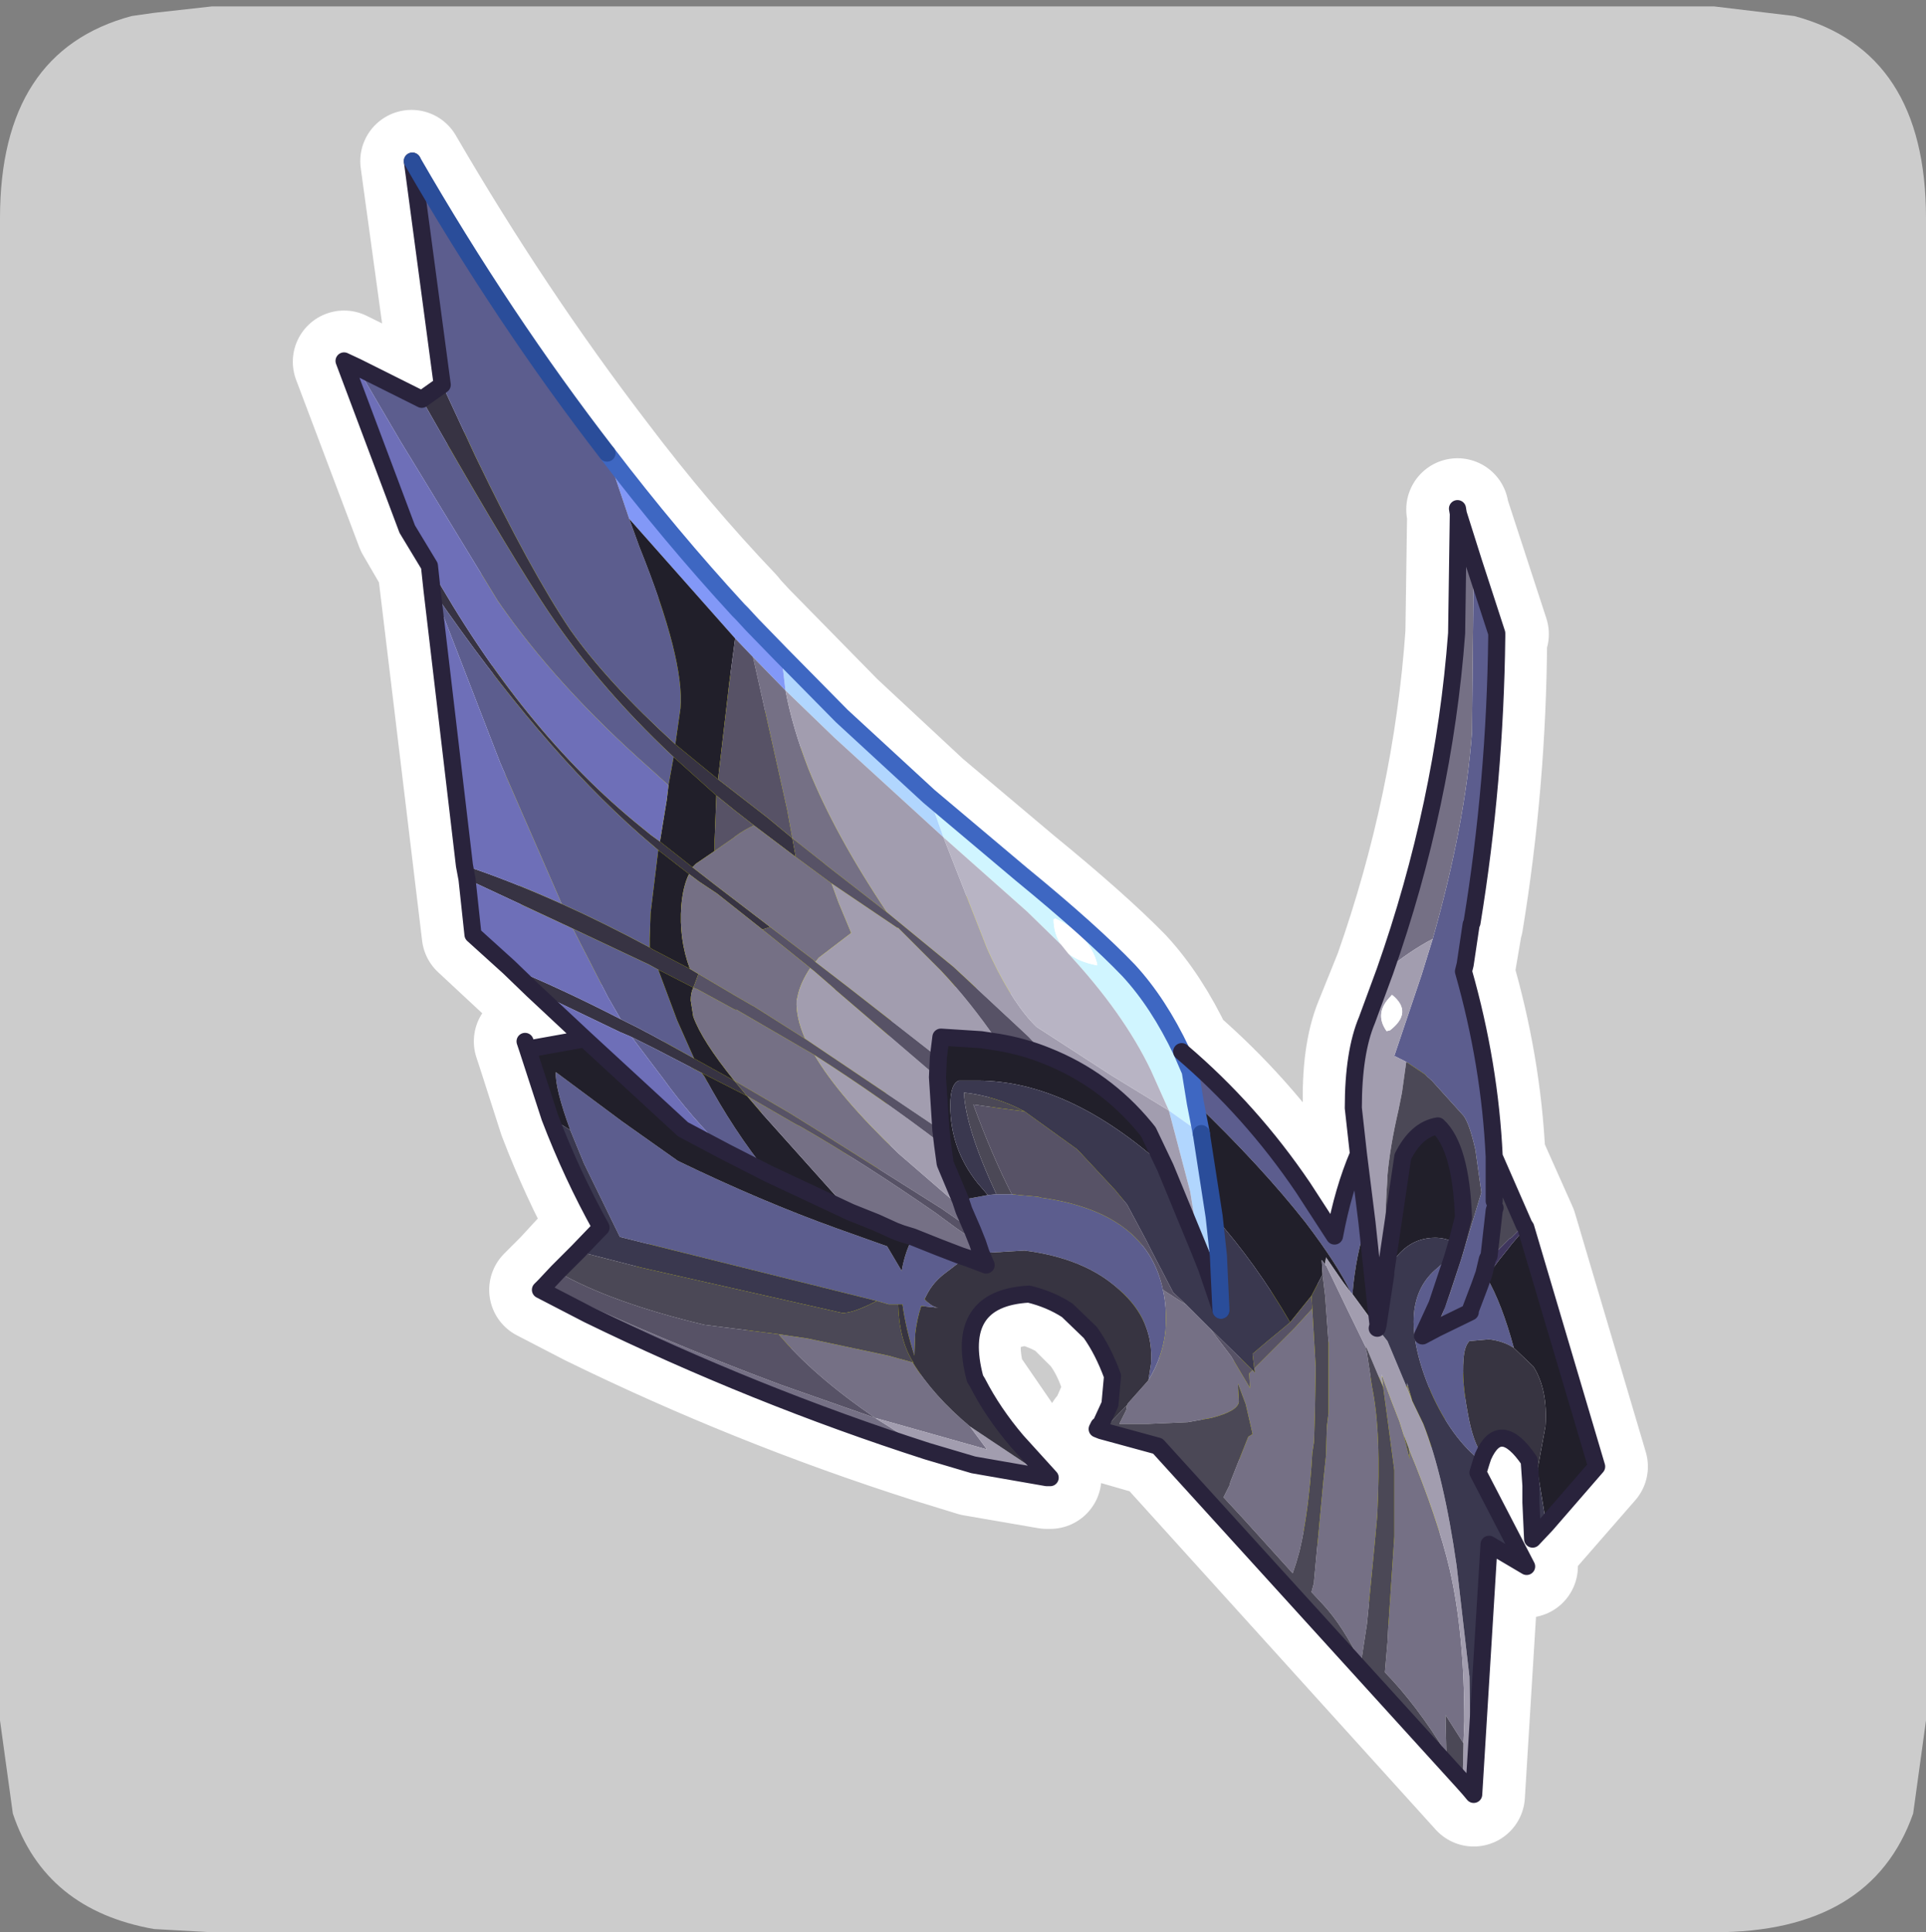 <?xml version="1.0" encoding="UTF-8" standalone="no"?>
<svg xmlns:ffdec="https://www.free-decompiler.com/flash" xmlns:xlink="http://www.w3.org/1999/xlink" ffdec:objectType="frame" height="30.1px" width="30.0px" xmlns="http://www.w3.org/2000/svg">
  <rect width="100%" height="100%" fill="#808080" stroke="none"/>
  <g transform="matrix(1.0, 0.0, 0.0, 1.0, 0.0, 0.0)">
    <use ffdec:characterId="1" height="30.0" transform="matrix(1.0, 0.0, 0.0, 1.0, 0.0, 0.0)" width="30.0" xlink:href="#shape0"/>
    <use ffdec:characterId="5" height="30.0" transform="matrix(1.0, 0.0, 0.0, 1.0, 0.0, 0.1)" width="30.0" xlink:href="#sprite0"/>
  </g>
  <defs>
    <g id="shape0" transform="matrix(1.0, 0.0, 0.0, 1.0, 0.0, 0.0)">
      <path d="M0.0 0.0 L30.0 0.0 30.0 30.0 0.0 30.0 0.0 0.0" fill="#33cc66" fill-opacity="0.0" fill-rule="evenodd" stroke="none"/>
    </g>
    <g id="sprite0" transform="matrix(1.0, 0.0, 0.0, 1.0, 0.0, 0.0)">
      <use ffdec:characterId="2" height="30.0" transform="matrix(1.0, 0.0, 0.0, 1.0, 0.0, 0.0)" width="30.0" xlink:href="#shape1"/>
      <use ffdec:characterId="4" height="101.7" transform="matrix(0.266, 0.0, 0.0, 0.266, 4.561, 1.612)" width="79.35" xlink:href="#sprite1"/>
    </g>
    <g id="shape1" transform="matrix(1.0, 0.0, 0.0, 1.0, 0.0, 0.0)">
      <path d="M27.95 0.15 Q30.0 0.7 30.0 3.3 L30.0 26.7 29.8 28.15 Q29.15 30.0 26.7 30.0 L3.3 30.0 2.4 29.95 Q0.7 29.65 0.2 28.15 L0.0 26.7 0.0 3.3 Q0.0 0.7 2.05 0.15 L2.4 0.1 3.3 0.0 26.7 0.0 27.95 0.15" fill="#cccccc" fill-rule="evenodd" stroke="none"/>
    </g>
    <g id="sprite1" transform="matrix(1.0, 0.0, 0.0, 1.0, 2.4, 10.1)">
      <use ffdec:characterId="3" height="101.7" transform="matrix(1.0, 0.0, 0.0, 1.0, -2.4, -10.1)" width="79.35" xlink:href="#shape2"/>
    </g>
    <g id="shape2" transform="matrix(1.0, 0.0, 0.0, 1.0, 2.4, 10.1)">
      <path d="M49.65 45.05 L50.15 46.2 50.45 48.1 50.75 49.85 51.5 54.7 51.75 57.0 51.85 58.1 51.95 60.25 51.05 57.7 50.7 56.75 50.7 56.7 48.7 51.85 47.7 49.75 47.45 49.55 Q45.15 46.7 41.75 45.3 L38.9 44.55 37.9 44.35 35.5 44.2 35.4 45.45 35.3 46.55 35.5 49.65 35.6 50.55 35.8 51.6 38.2 57.5 37.15 57.15 36.7 57.0 35.4 56.5 33.9 55.9 33.25 55.75 32.8 55.55 31.75 55.05 30.2 54.5 25.45 52.2 23.0 50.95 20.45 49.6 14.7 44.3 20.45 49.6 23.0 50.95 25.45 52.2 30.2 54.5 31.75 55.05 32.8 55.55 33.25 55.75 33.9 55.9 35.4 56.5 36.7 57.0 37.15 57.15 38.2 57.5 35.8 51.6 35.6 50.55 35.5 49.65 35.3 46.55 35.4 45.45 35.5 44.2 37.9 44.35 38.9 44.55 41.75 45.3 Q45.15 46.7 47.45 49.55 L47.7 49.75 48.7 51.85 50.7 56.7 50.7 56.75 51.05 57.7 51.95 60.25 51.85 58.1 51.75 57.0 51.5 54.7 50.75 49.85 50.45 48.1 50.15 46.2 49.65 45.05 Q53.65 48.5 56.75 53.0 L58.6 55.85 Q59.1 53.15 60.05 51.0 L59.75 48.4 Q59.65 45.15 60.45 43.2 L61.6 40.35 Q65.05 30.55 65.75 20.55 L65.85 13.55 68.15 20.6 68.05 20.8 Q68.0 29.3 66.65 37.5 L66.6 37.65 66.2 40.0 66.1 40.35 Q67.7 45.8 67.95 51.2 L69.8 55.35 73.95 69.35 70.2 73.65 69.95 69.0 Q68.3 66.5 67.3 68.75 L67.15 69.05 67.0 69.7 69.85 75.2 67.65 73.95 66.75 88.6 48.25 68.15 44.95 67.2 44.65 67.15 44.8 67.0 44.9 66.9 45.45 65.65 Q45.7 64.9 45.55 64.05 45.05 62.5 44.25 61.5 L42.95 60.2 Q41.95 59.55 40.7 59.25 36.25 59.55 37.5 64.25 L37.65 64.5 39.95 67.85 41.95 70.0 41.75 70.0 37.4 69.25 34.8 68.45 Q24.6 65.2 14.9 60.45 L12.1 59.0 12.35 58.75 13.1 58.0 14.25 56.75 15.55 55.5 15.6 55.35 Q13.95 52.35 12.65 48.95 L11.35 44.9 14.7 44.3 8.15 38.2 5.55 16.6 4.3 14.45 0.6 4.65 5.15 6.9 6.35 6.0 4.55 -7.1 Q9.9 2.1 15.95 10.0 19.65 14.9 23.7 19.15 L23.9 19.4 24.5 20.05 29.75 25.4 34.85 30.15 40.25 34.7 Q44.35 38.05 46.55 40.3 48.3 42.2 49.65 45.05 M67.95 53.8 L67.95 51.2 67.95 53.8 M67.95 54.35 L67.6 57.05 67.55 57.2 67.35 58.05 67.1 58.75 66.6 60.2 66.5 60.3 63.7 61.75 64.6 59.85 65.5 57.15 65.75 56.3 66.1 54.8 Q66.0 50.65 64.6 49.4 63.35 49.6 62.6 51.2 L61.6 58.0 61.6 58.1 61.1 61.1 60.05 51.0 61.1 61.1 61.6 58.1 61.6 58.0 62.6 51.2 Q63.35 49.6 64.6 49.4 66.0 50.65 66.1 54.8 L65.75 56.3 65.5 57.15 64.6 59.85 63.7 61.75 66.5 60.3 66.6 60.2 67.1 58.75 67.35 58.05 67.55 57.2 67.6 57.05 67.95 54.35" fill="#ffff00" fill-rule="evenodd" stroke="none"/>
      <path d="M65.85 13.55 L65.8 13.3 M14.7 44.3 L20.45 49.6 23.0 50.95 25.45 52.2 30.2 54.5 31.75 55.05 32.8 55.55 33.25 55.75 33.9 55.9 35.4 56.5 36.7 57.0 37.15 57.15 38.2 57.5 35.8 51.6 35.6 50.55 35.5 49.65 35.3 46.55 35.4 45.45 35.5 44.2 37.9 44.35 38.9 44.55 41.75 45.3 Q45.15 46.7 47.45 49.55 L47.7 49.75 48.7 51.85 50.7 56.7 50.7 56.75 51.05 57.7 51.95 60.25 51.85 58.1 51.75 57.0 51.5 54.7 50.75 49.85 50.45 48.1 50.15 46.2 49.65 45.05 Q48.3 42.2 46.55 40.3 44.35 38.05 40.25 34.7 L34.85 30.15 29.75 25.4 24.5 20.05 23.9 19.4 23.7 19.15 Q19.65 14.9 15.95 10.0 9.9 2.1 4.55 -7.1 L6.35 6.0 5.15 6.9 0.6 4.65 4.3 14.45 5.55 16.6 8.15 38.2 14.7 44.3 11.35 44.9 12.65 48.95 Q13.95 52.35 15.6 55.35 L15.55 55.5 14.25 56.75 13.1 58.0 12.35 58.75 12.1 59.0 14.9 60.45 Q24.6 65.2 34.8 68.45 L37.4 69.25 41.75 70.0 41.95 70.0 39.95 67.85 37.65 64.5 37.5 64.25 Q36.25 59.55 40.7 59.25 41.95 59.55 42.95 60.2 L44.25 61.5 Q45.05 62.5 45.55 64.05 45.7 64.9 45.45 65.65 L44.9 66.9 44.8 67.0 44.65 67.15 44.95 67.2 48.25 68.15 66.75 88.6 67.65 73.95 69.85 75.2 67.0 69.7 67.15 69.05 67.3 68.75 Q68.3 66.5 69.95 69.0 L70.2 73.65 73.95 69.35 69.8 55.35 67.95 51.2 67.95 53.8 M67.95 51.2 Q67.7 45.8 66.1 40.35 L66.2 40.0 66.6 37.65 M66.65 37.5 Q68.0 29.3 68.05 20.8 L68.15 20.6 65.85 13.55 65.75 20.55 Q65.05 30.55 61.6 40.35 L60.45 43.2 Q59.65 45.15 59.75 48.4 L60.05 51.0 61.1 61.1 61.6 58.1 61.6 58.0 62.6 51.2 Q63.35 49.6 64.6 49.4 66.0 50.65 66.1 54.8 L65.75 56.3 65.5 57.15 64.6 59.85 63.7 61.75 66.5 60.3 66.6 60.2 67.1 58.75 67.35 58.05 67.55 57.2 67.6 57.05 67.95 54.35 M11.2 44.45 L11.35 44.9 M60.05 51.0 Q59.1 53.15 58.6 55.85 L56.75 53.0 Q53.65 48.5 49.65 45.05" fill="none" stroke="#ffffff" stroke-linecap="round" stroke-linejoin="round" stroke-width="6.0"/>
      <path d="M34.85 30.1 L40.25 34.65 Q44.4 38.05 46.55 40.3 48.3 42.2 49.65 45.05 L50.15 46.2 50.45 48.05 50.8 49.85 48.9 48.5 47.85 46.15 Q46.25 42.8 43.0 39.3 43.65 39.8 44.7 40.0 L44.7 39.9 Q44.25 38.2 42.25 37.25 L42.15 37.3 Q42.15 38.15 42.6 38.8 L40.6 36.85 35.7 32.5 34.85 30.1" fill="#d0f5ff" fill-rule="evenodd" stroke="none"/>
      <path d="M34.85 30.1 L35.7 32.5 29.3 26.65 26.45 23.9 26.2 21.8 29.75 25.4 34.85 30.1 M48.9 48.5 L50.8 49.85 51.55 54.7 51.8 57.0 51.85 58.1 51.95 60.2 51.1 57.7 50.7 56.7 50.15 53.25 48.9 48.5" fill="#b1d6fe" fill-rule="evenodd" stroke="none"/>
      <path d="M16.0 10.0 Q19.7 14.85 23.7 19.2 L23.9 19.4 24.5 20.05 26.2 21.8 26.45 23.9 24.55 21.95 23.5 20.85 17.3 13.85 16.0 10.0" fill="#8298f7" fill-rule="evenodd" stroke="none"/>
      <path d="M6.35 6.0 L8.3 10.2 Q11.55 16.95 13.85 20.35 16.0 23.4 20.0 27.05 L20.85 27.75 22.5 29.1 25.4 31.35 26.85 32.55 27.05 33.65 24.6 31.8 23.45 30.9 22.4 30.05 19.9 27.8 Q15.25 23.45 12.15 18.65 9.6 14.7 5.15 6.85 L6.35 6.0 M13.35 36.4 Q15.8 37.5 18.5 38.95 L18.65 39.05 20.85 40.2 21.35 40.5 21.15 41.05 21.05 41.3 19.0 40.25 18.45 39.95 14.0 37.85 7.8 34.95 7.65 34.15 Q10.35 35.05 13.35 36.4 M19.0 33.25 L17.95 32.35 Q12.05 27.15 5.9 18.2 L5.75 18.0 5.6 16.6 Q11.0 26.25 18.0 31.9 L18.55 32.35 19.1 32.75 21.0 34.25 22.35 35.3 25.55 37.75 25.1 37.9 22.45 35.8 21.4 35.1 20.8 34.65 19.0 33.25 M17.45 44.2 L16.75 43.9 11.65 41.45 10.25 40.1 Q13.3 41.35 16.8 43.15 L17.8 43.65 18.75 44.15 21.1 45.45 23.45 46.75 24.2 47.65 21.55 46.3 18.85 44.9 17.45 44.2" fill="#373343" fill-rule="evenodd" stroke="none"/>
      <path d="M50.45 48.05 L50.15 46.2 49.65 45.05 Q53.7 48.5 56.75 53.0 L58.6 55.85 Q59.1 53.15 60.0 51.05 L60.5 55.05 Q59.85 56.85 59.65 59.25 L59.55 59.15 Q58.8 57.55 56.9 55.05 54.3 51.75 50.45 48.05 M20.0 27.05 Q16.0 23.4 13.85 20.35 11.55 16.95 8.3 10.2 L6.35 6.0 4.6 -7.1 Q9.9 2.1 16.0 10.0 L17.3 13.85 17.9 15.5 Q20.55 22.1 20.3 24.95 L20.0 27.05 M5.15 6.85 Q9.6 14.7 12.15 18.65 15.25 23.45 19.9 27.8 L19.6 29.45 18.55 28.5 Q13.0 23.6 9.6 18.65 L3.9 9.3 1.35 4.95 5.15 6.85 M13.35 36.4 L9.75 28.15 5.9 18.2 Q12.05 27.15 17.95 32.35 L19.0 33.25 18.55 36.95 18.5 38.45 18.5 38.95 Q15.8 37.5 13.35 36.4 M14.0 37.85 L18.45 39.95 19.0 40.25 20.1 43.2 21.1 45.45 18.75 44.15 17.8 43.65 16.8 43.15 16.05 41.85 14.0 37.85 M37.4 55.5 L36.9 54.35 36.7 53.75 38.3 53.45 38.8 53.4 39.7 53.4 40.15 53.45 41.25 53.55 41.4 53.6 Q47.6 54.45 48.55 59.0 48.8 60.05 48.7 61.4 48.55 62.9 47.7 64.3 L47.85 63.35 Q48.05 60.8 46.0 59.0 44.0 57.15 40.45 56.7 L37.9 56.85 37.7 56.25 37.4 55.5 M13.85 49.65 Q12.95 47.2 13.0 46.25 L16.9 49.15 20.15 51.45 Q25.0 53.8 29.45 55.4 L32.4 56.45 33.2 57.8 33.25 57.9 Q33.4 57.05 33.7 56.35 L33.9 55.9 35.4 56.5 36.7 57.0 37.15 57.15 36.55 57.45 35.7 58.1 Q34.95 58.7 34.6 59.55 35.0 60.0 35.4 60.05 L34.4 59.95 Q34.15 60.7 34.05 61.55 L34.0 62.85 Q33.5 61.3 33.3 59.85 L33.05 59.85 32.6 59.85 32.5 59.85 31.8 59.65 16.75 55.9 14.65 51.6 13.85 49.65 M25.45 52.2 L23.0 50.95 Q20.85 48.8 19.3 46.65 L17.45 44.2 18.85 44.9 21.55 46.3 21.7 46.5 Q23.45 49.75 25.45 52.2 M66.75 16.4 L68.1 20.55 68.1 20.75 Q68.0 29.25 66.65 37.5 L66.6 37.6 66.25 39.95 66.15 40.35 Q67.7 45.8 67.95 51.2 L67.95 53.8 68.0 54.2 67.95 54.35 67.65 57.0 67.55 57.2 67.35 58.05 67.1 58.75 66.55 60.2 66.55 60.3 64.6 61.25 66.55 60.3 66.55 60.2 67.1 58.75 67.5 58.25 Q68.4 59.8 69.1 62.4 68.5 62.0 67.65 61.9 L66.5 62.0 Q66.2 62.3 66.15 63.1 66.05 64.35 66.4 66.2 66.7 67.95 67.3 68.75 L67.2 69.05 Q65.45 67.7 64.25 65.0 63.1 62.3 63.25 60.4 63.4 58.7 64.65 57.7 65.0 57.35 65.5 57.15 L64.6 59.85 63.75 61.7 64.6 61.25 65.35 59.25 66.1 56.95 66.2 56.6 67.2 53.3 66.85 50.8 Q66.5 49.25 66.15 48.8 L64.3 46.75 63.85 46.35 62.8 45.65 62.1 45.3 63.7 40.55 64.35 38.45 Q66.25 31.75 66.65 26.35 L66.75 16.4 M70.5 69.45 L70.55 70.0 70.1 71.45 70.1 70.45 70.5 69.45" fill="#5c5d8e" fill-rule="evenodd" stroke="none"/>
      <path d="M50.8 49.85 L50.45 48.05 Q54.3 51.75 56.9 55.05 58.8 57.55 59.55 59.15 L59.1 58.55 58.1 57.1 58.05 57.5 57.85 57.25 57.9 58.1 57.25 59.35 56.0 60.9 Q54.0 57.45 51.55 54.7 L50.8 49.85 M19.9 27.8 L22.4 30.05 22.3 32.65 22.3 33.3 21.2 34.05 21.0 34.25 19.1 32.75 19.5 30.3 19.6 29.45 19.9 27.8 M22.5 29.1 L20.85 27.75 20.0 27.05 20.3 24.95 Q20.55 22.1 17.9 15.5 L17.3 13.85 23.5 20.85 23.15 23.5 22.5 29.1 M18.5 38.95 L18.5 38.45 18.55 36.95 19.0 33.25 20.8 34.65 Q20.45 35.35 20.35 36.5 20.2 38.45 20.85 40.2 L18.65 39.05 18.5 38.95 M19.0 40.25 L21.05 41.3 Q20.9 41.6 20.9 42.05 L21.05 43.0 Q21.55 44.4 23.45 46.75 L21.1 45.45 20.1 43.2 19.0 40.25 M41.75 45.3 Q45.15 46.65 47.5 49.5 L47.7 49.75 48.7 51.85 Q43.05 46.75 37.7 46.75 L36.6 46.75 Q36.1 46.95 36.1 48.2 36.1 50.75 37.7 52.75 L38.3 53.45 36.7 53.75 35.8 51.6 35.65 50.5 35.55 49.65 35.35 46.55 35.4 45.4 35.55 44.2 37.9 44.35 38.9 44.5 Q40.4 44.75 41.75 45.3 M14.7 44.3 L20.45 49.6 23.0 50.95 25.45 52.2 30.25 54.45 25.45 52.2 Q23.45 49.75 21.7 46.5 L21.55 46.3 24.2 47.65 25.1 48.7 30.25 54.45 31.75 55.05 32.85 55.55 33.25 55.7 33.9 55.9 33.7 56.35 Q33.4 57.05 33.25 57.9 L33.2 57.8 32.4 56.45 29.45 55.4 Q25.0 53.8 20.15 51.45 L16.9 49.15 13.0 46.25 Q12.95 47.2 13.85 49.65 L12.65 48.9 11.35 44.9 14.7 44.3 M61.6 57.95 L62.6 51.2 Q63.4 49.6 64.65 49.4 66.0 50.65 66.15 54.75 L65.75 56.3 Q65.15 55.95 64.5 55.95 62.6 55.95 61.6 58.1 L61.6 57.95 M67.5 58.25 L68.2 57.3 68.8 56.55 68.95 56.35 69.8 55.35 73.95 69.35 71.0 72.75 70.55 70.0 70.5 69.45 70.95 67.0 Q71.1 64.85 70.25 63.5 L69.1 62.4 Q68.4 59.8 67.5 58.25 M60.75 60.75 L59.65 59.25 Q59.85 56.85 60.5 55.05 L61.0 59.75 60.75 60.75" fill="#211f2a" fill-rule="evenodd" stroke="none"/>
      <path d="M5.9 18.2 L9.75 28.15 13.35 36.4 Q10.35 35.05 7.65 34.15 L5.75 18.0 5.9 18.2 M19.1 32.75 L18.55 32.35 18.0 31.9 Q11.0 26.25 5.6 16.6 L4.3 14.45 0.6 4.6 1.35 4.95 3.9 9.3 9.6 18.65 Q13.0 23.6 18.55 28.5 L19.6 29.45 19.5 30.3 19.1 32.75 M7.8 34.95 L14.0 37.85 16.05 41.85 16.8 43.15 Q13.3 41.35 10.25 40.1 L8.15 38.2 7.8 34.95 M23.0 50.95 L20.45 49.6 14.7 44.3 11.65 41.45 16.75 43.9 17.45 44.2 19.3 46.65 Q20.85 48.8 23.0 50.95" fill="#6e6fb8" fill-rule="evenodd" stroke="none"/>
      <path d="M61.55 40.35 Q65.0 30.55 65.75 20.55 L65.85 13.55 66.75 16.4 66.65 26.35 Q66.25 31.75 64.35 38.45 63.0 39.15 61.55 40.35 M24.6 31.8 L27.05 33.65 29.15 35.2 29.55 36.3 30.3 38.1 28.4 39.55 28.2 39.8 28.05 39.65 25.55 37.75 22.35 35.3 21.0 34.25 21.2 34.05 22.3 33.3 23.45 32.5 23.5 32.45 Q24.05 32.05 24.6 31.8 M21.35 40.5 L20.85 40.2 Q20.2 38.45 20.35 36.5 20.45 35.35 20.8 34.65 L21.4 35.1 22.45 35.8 25.1 37.9 27.9 40.15 Q27.3 41.05 27.15 41.85 L27.1 42.05 Q27.05 43.05 27.6 44.3 L24.6 42.4 24.5 42.35 23.55 41.8 21.35 40.5 M26.45 23.9 Q26.85 26.05 27.8 28.5 29.35 32.35 32.4 36.9 L28.8 34.1 28.75 34.05 26.85 32.55 26.55 30.9 26.25 29.55 24.55 21.95 26.45 23.9 M21.05 41.3 L21.3 41.4 23.5 42.6 23.6 42.6 23.85 42.75 28.15 45.25 Q29.55 47.65 33.05 51.0 L36.4 53.9 36.9 54.35 37.4 55.5 36.75 55.05 35.6 54.25 28.55 49.8 26.7 48.65 23.45 46.75 Q21.55 44.4 21.05 43.0 L20.9 42.05 Q20.9 41.6 21.05 41.3 M33.9 55.9 L33.25 55.7 32.85 55.55 31.75 55.05 30.25 54.45 25.1 48.7 24.2 47.65 27.05 49.3 27.35 49.45 Q31.0 51.55 35.25 54.5 L36.4 55.35 37.7 56.25 37.9 56.85 38.2 57.55 37.15 57.15 36.7 57.0 35.4 56.5 33.9 55.9 M26.05 61.6 L27.75 61.85 32.45 62.85 33.9 63.25 Q35.1 65.2 37.25 67.0 L38.25 68.35 31.7 66.5 34.55 68.3 34.75 68.45 Q24.65 65.2 14.9 60.45 L12.1 59.0 12.35 58.75 Q19.05 61.9 26.15 64.55 L31.7 66.5 Q28.05 64.0 26.05 61.6 M49.95 59.9 L51.3 61.25 52.55 62.9 53.65 64.75 53.6 63.9 53.8 63.7 53.95 63.85 53.9 63.6 56.25 61.25 57.3 60.1 57.5 63.55 57.45 66.3 57.4 67.9 57.3 68.55 Q57.1 72.0 56.55 74.3 L56.35 75.0 56.15 75.6 53.3 72.45 52.1 71.15 52.45 70.45 52.5 70.25 53.55 67.6 53.8 67.45 53.7 67.0 53.4 65.7 52.95 64.5 52.95 64.7 53.0 65.55 Q52.95 66.1 51.4 66.5 L50.0 66.75 47.7 66.85 46.8 66.85 46.0 66.85 46.4 66.05 46.45 65.75 46.5 65.65 47.7 64.3 Q48.55 62.9 48.7 61.4 48.8 60.05 48.55 59.0 L49.95 59.9 M57.9 58.1 L57.85 57.25 58.05 57.5 58.05 57.55 58.1 57.55 59.4 60.25 60.4 62.3 60.5 62.7 60.8 64.7 Q61.35 67.35 61.1 72.25 L60.95 73.9 60.5 78.55 60.15 80.85 Q59.1 78.7 57.95 77.45 L57.25 76.7 57.4 76.15 57.4 76.05 57.95 70.15 58.1 68.7 58.15 67.0 58.25 66.2 58.25 65.1 58.25 62.1 58.05 59.35 57.9 58.1 M61.45 64.7 L61.35 63.95 61.95 65.55 62.4 66.7 62.65 67.5 63.0 68.9 62.95 68.3 Q64.65 72.4 65.35 75.4 66.2 79.1 66.2 84.25 L66.15 85.55 65.1 83.9 65.15 86.15 Q63.4 83.3 61.55 81.4 L61.7 79.65 61.75 78.7 62.1 73.45 62.1 69.55 61.45 64.7 M63.15 65.5 L62.85 64.75 62.85 64.45 63.15 65.5" fill="#757085" fill-rule="evenodd" stroke="none"/>
      <path d="M60.0 51.05 L59.7 48.35 Q59.7 45.1 60.5 43.2 L61.55 40.35 Q63.0 39.15 64.35 38.45 L63.7 40.55 62.1 45.3 62.8 45.65 62.55 47.45 62.35 48.45 Q61.85 50.6 61.7 52.3 L61.7 52.45 Q61.5 55.25 61.6 57.95 L61.6 58.1 61.15 61.05 61.0 59.75 60.5 55.05 60.0 51.05 M32.4 36.9 Q29.35 32.35 27.8 28.5 26.85 26.05 26.45 23.9 L29.3 26.65 35.7 32.5 38.25 39.0 38.55 39.65 Q39.85 42.35 41.15 43.6 L45.55 46.45 48.9 48.5 50.15 53.25 50.7 56.7 48.7 51.85 47.7 49.75 47.5 49.5 Q45.15 46.65 41.75 45.3 L40.65 44.15 36.3 40.1 32.4 36.9 M29.15 35.2 L33.0 37.8 33.05 37.8 35.55 40.3 Q37.25 42.1 38.9 44.5 L37.9 44.35 35.55 44.2 35.4 45.4 30.15 41.3 28.2 39.8 28.4 39.55 30.3 38.1 29.55 36.3 29.15 35.2 M27.6 44.3 Q27.05 43.05 27.1 42.05 L27.15 41.85 Q27.3 41.05 27.9 40.15 L28.15 40.35 29.3 41.35 29.4 41.45 35.35 46.55 35.55 49.65 27.6 44.3 M36.9 54.35 L36.4 53.9 33.05 51.0 Q29.55 47.65 28.15 45.25 32.05 47.75 35.65 50.5 L35.8 51.6 36.7 53.75 36.9 54.35 M41.75 70.0 L37.45 69.25 34.75 68.45 34.55 68.3 31.7 66.5 38.25 68.35 37.25 67.0 41.75 70.0 M62.0 41.75 Q61.95 41.7 61.9 41.8 60.9 42.8 61.65 43.85 L61.85 43.8 Q63.2 42.75 62.0 41.75 M58.05 57.5 L58.1 57.1 59.1 58.55 59.55 59.15 59.65 59.25 60.75 60.75 60.8 60.8 61.1 61.25 61.7 62.0 62.85 64.75 63.15 65.5 63.8 66.85 Q65.0 69.9 65.75 75.15 L66.5 81.65 66.55 84.7 66.5 88.25 66.1 87.8 66.15 85.55 66.2 84.25 Q66.2 79.1 65.35 75.4 64.65 72.4 62.95 68.3 L62.65 67.5 62.4 66.7 61.95 65.55 61.35 63.95 61.45 64.7 60.5 62.45 60.4 62.3 59.4 60.25 58.1 57.55 58.05 57.55 58.05 57.5" fill="#a29daf" fill-rule="evenodd" stroke="none"/>
      <path d="M22.4 30.05 L23.45 30.9 24.6 31.8 Q24.05 32.05 23.5 32.45 L23.45 32.5 22.3 33.3 22.3 32.65 22.4 30.05 M27.05 33.65 L26.85 32.55 25.4 31.35 22.5 29.1 23.15 23.5 23.5 20.85 24.55 21.95 26.25 29.55 26.55 30.9 26.85 32.55 28.75 34.05 28.8 34.1 32.4 36.9 36.3 40.1 40.65 44.15 41.75 45.3 Q40.4 44.75 38.9 44.5 37.25 42.1 35.55 40.3 L33.05 37.8 33.0 37.8 29.15 35.2 27.05 33.65 M21.05 41.3 L21.15 41.05 21.35 40.5 23.55 41.8 24.5 42.35 24.6 42.4 27.6 44.3 35.55 49.65 35.65 50.5 Q32.05 47.75 28.15 45.25 L23.85 42.75 23.6 42.6 23.5 42.6 21.3 41.4 21.05 41.3 M25.1 37.9 L25.55 37.75 28.05 39.65 28.2 39.8 30.15 41.3 35.4 45.4 35.35 46.55 29.4 41.45 29.3 41.35 28.15 40.35 27.9 40.15 25.1 37.9 M23.45 46.75 L26.7 48.65 28.55 49.8 35.6 54.25 36.75 55.05 37.4 55.5 37.7 56.25 36.4 55.35 35.25 54.5 Q31.0 51.55 27.35 49.45 L27.05 49.3 24.2 47.65 23.45 46.75 M13.1 57.95 Q16.25 59.75 21.7 61.05 L26.05 61.6 Q28.05 64.0 31.7 66.5 L26.15 64.55 Q19.05 61.9 12.35 58.75 L13.1 57.95 M40.45 48.55 L43.5 50.75 43.7 50.95 45.75 53.15 46.45 54.0 47.6 56.15 47.85 56.65 49.15 59.15 49.95 59.9 48.55 59.0 Q47.6 54.45 41.4 53.6 L41.25 53.55 40.15 53.45 39.7 53.4 Q38.55 51.15 37.45 48.15 L38.9 48.35 40.45 48.55 M51.3 61.25 L53.8 63.7 53.6 63.9 53.65 64.75 52.55 62.9 51.3 61.25 M53.9 63.6 L53.8 62.75 Q54.55 62.1 55.65 61.2 L56.0 60.9 57.25 59.35 57.3 60.1 56.25 61.25 53.9 63.6" fill="#575266" fill-rule="evenodd" stroke="none"/>
      <path d="M48.7 51.85 L50.7 56.7 51.1 57.7 51.95 60.2 51.85 58.1 51.8 57.0 51.55 54.7 Q54.0 57.45 56.0 60.9 L55.65 61.2 Q54.55 62.1 53.8 62.75 L53.9 63.6 53.95 63.85 53.8 63.7 51.3 61.25 49.95 59.9 49.15 59.15 47.85 56.65 47.6 56.15 46.45 54.0 45.75 53.15 43.7 50.95 43.5 50.75 40.45 48.55 Q38.75 47.65 36.9 47.45 37.0 49.55 38.8 53.4 L38.3 53.45 37.7 52.75 Q36.1 50.75 36.1 48.2 36.1 46.95 36.6 46.75 L37.7 46.75 Q43.05 46.75 48.7 51.85 M12.65 48.9 L13.85 49.65 14.65 51.6 16.75 55.9 31.8 59.65 Q30.35 60.4 29.75 60.35 L18.0 57.7 14.3 56.75 15.55 55.45 15.65 55.35 Q13.95 52.3 12.65 48.9 M65.75 56.3 L65.5 57.15 Q65.0 57.35 64.65 57.7 63.4 58.7 63.25 60.4 63.1 62.3 64.25 65.0 65.45 67.7 67.2 69.05 L67.0 69.7 69.85 75.2 67.65 73.9 66.75 88.55 66.5 88.25 66.55 84.7 66.5 81.65 65.75 75.15 Q65.0 69.9 63.8 66.85 L63.15 65.5 62.85 64.45 62.85 64.75 61.7 62.0 61.1 61.25 60.8 60.8 60.75 60.75 61.0 59.75 61.15 61.05 61.6 58.1 Q62.6 55.95 64.5 55.95 65.15 55.95 65.75 56.3 M61.15 61.05 L61.1 61.25 61.15 61.05 M70.55 70.0 L71.0 72.75 70.2 73.6 70.1 71.45 70.55 70.0" fill="#3a384f" fill-rule="evenodd" stroke="none"/>
      <path d="M14.3 56.75 L18.0 57.7 29.75 60.35 Q30.35 60.4 31.8 59.65 L32.5 59.85 32.6 59.85 33.05 59.85 Q33.1 61.9 33.9 63.2 L33.95 63.25 33.9 63.25 32.45 62.85 27.75 61.85 26.05 61.6 21.7 61.05 Q16.25 59.75 13.1 57.95 L14.3 56.75 M40.45 48.55 L38.9 48.35 37.45 48.15 Q38.55 51.15 39.7 53.4 L38.8 53.4 Q37.0 49.55 36.9 47.45 38.75 47.65 40.45 48.55 M46.45 65.75 L46.4 66.05 46.0 66.85 46.8 66.85 47.7 66.85 50.0 66.75 51.4 66.5 Q52.95 66.1 53.0 65.55 L52.95 64.7 52.95 64.5 53.4 65.7 53.7 67.0 53.8 67.45 53.55 67.6 52.5 70.25 52.45 70.45 52.1 71.15 53.3 72.45 56.15 75.6 56.35 75.0 56.55 74.3 Q57.1 72.0 57.3 68.55 L57.4 67.9 57.45 66.3 57.5 63.55 57.3 60.1 57.25 59.35 57.9 58.1 58.05 59.35 58.25 62.1 58.25 65.1 58.25 66.2 58.15 67.0 58.1 68.7 57.95 70.15 57.4 76.05 57.4 76.15 57.25 76.7 57.95 77.45 Q59.1 78.7 60.15 80.85 L60.5 78.55 60.95 73.9 61.1 72.25 Q61.35 67.35 60.8 64.7 L60.5 62.7 60.4 62.3 60.5 62.45 61.45 64.7 62.1 69.55 62.1 73.45 61.75 78.7 61.7 79.65 61.55 81.4 Q63.4 83.3 65.15 86.15 L65.1 83.9 66.15 85.55 66.1 87.8 48.25 68.15 44.95 67.25 45.0 67.25 46.45 65.75 M62.8 45.65 L63.85 46.35 64.3 46.75 66.15 48.8 Q66.5 49.25 66.85 50.8 L67.2 53.3 66.2 56.6 66.1 56.95 65.35 59.25 64.6 61.25 63.75 61.7 64.6 59.85 65.5 57.15 65.75 56.3 66.15 54.75 Q66.0 50.65 64.65 49.4 63.4 49.6 62.6 51.2 L61.6 57.95 Q61.5 55.25 61.7 52.45 L61.7 52.3 Q61.85 50.6 62.35 48.45 L62.55 47.45 62.8 45.65 M67.55 57.2 L67.65 57.0 67.95 54.35 68.0 54.2 67.95 53.8 67.95 51.2 69.7 55.2 68.95 55.95 68.85 56.0 68.65 56.2 67.8 57.05 Q67.65 57.1 67.55 57.2 M62.65 67.5 L62.95 68.3 63.0 68.9 62.65 67.5" fill="#4b4856" fill-rule="evenodd" stroke="none"/>
      <path d="M42.6 38.8 Q42.15 38.15 42.15 37.3 L42.25 37.25 Q44.25 38.2 44.7 39.9 L44.7 40.0 Q43.65 39.8 43.0 39.3 L42.6 38.8 M62.0 41.75 Q63.2 42.75 61.85 43.8 L61.65 43.85 Q60.9 42.8 61.9 41.8 61.95 41.7 62.0 41.75" fill="#ffffff" fill-rule="evenodd" stroke="none"/>
      <path d="M35.7 32.5 L40.6 36.85 42.6 38.8 43.0 39.3 Q46.25 42.8 47.85 46.15 L48.9 48.5 45.55 46.45 41.15 43.6 Q39.85 42.35 38.55 39.65 L38.25 39.0 35.7 32.5" fill="#b8b4c4" fill-rule="evenodd" stroke="none"/>
      <path d="M33.9 63.25 L33.95 63.25 33.9 63.2 Q33.1 61.9 33.05 59.85 L33.3 59.85 Q33.5 61.3 34.0 62.85 L34.05 61.55 Q34.15 60.7 34.4 59.95 L35.4 60.05 Q35.0 60.0 34.6 59.55 34.95 58.7 35.7 58.1 L36.55 57.45 37.15 57.15 38.2 57.55 37.9 56.85 40.45 56.7 Q44.0 57.15 46.0 59.0 48.05 60.8 47.85 63.35 L47.7 64.3 46.5 65.65 46.45 65.75 45.0 67.25 44.95 67.25 44.7 67.15 44.8 66.95 44.9 66.9 45.45 65.7 45.6 64.05 Q45.05 62.55 44.3 61.5 L42.95 60.2 Q41.95 59.55 40.7 59.25 36.3 59.5 37.55 64.2 L37.7 64.45 Q38.6 66.2 40.0 67.85 L41.95 70.0 41.75 70.0 37.25 67.0 Q35.1 65.2 33.9 63.25 M67.3 68.75 Q66.7 67.95 66.4 66.2 66.05 64.35 66.15 63.1 66.2 62.3 66.5 62.0 L67.65 61.9 Q68.5 62.0 69.1 62.4 L70.25 63.5 Q71.1 64.85 70.95 67.0 L70.5 69.45 70.1 70.45 70.0 69.0 Q68.3 66.5 67.3 68.75" fill="#373441" fill-rule="evenodd" stroke="none"/>
      <path d="M67.1 58.75 L67.35 58.05 67.55 57.2 Q67.65 57.1 67.8 57.05 L68.65 56.2 68.85 56.0 68.95 55.95 69.7 55.2 69.8 55.35 68.95 56.35 68.8 56.55 68.2 57.3 67.5 58.25 67.1 58.75" fill="#3f365d" fill-rule="evenodd" stroke="none"/>
      <path d="M49.65 45.05 Q48.3 42.2 46.55 40.3 44.4 38.05 40.25 34.65 L34.85 30.1 29.75 25.4 26.2 21.8 24.5 20.05 23.9 19.4 23.7 19.2 Q19.7 14.85 16.0 10.0 M50.8 49.85 L50.45 48.05 50.15 46.2 49.65 45.05" fill="none" stroke="#3e67c2" stroke-linecap="round" stroke-linejoin="round" stroke-width="1.0"/>
      <path d="M49.65 45.05 Q53.7 48.5 56.75 53.0 L58.6 55.85 Q59.1 53.15 60.0 51.05 L59.7 48.35 Q59.7 45.1 60.5 43.2 L61.55 40.35 Q65.0 30.55 65.75 20.55 L65.85 13.55 65.8 13.25 M6.35 6.0 L5.15 6.85 1.35 4.95 0.6 4.6 4.3 14.45 5.6 16.6 5.75 18.0 7.65 34.15 7.8 34.95 8.15 38.2 10.25 40.1 11.65 41.45 14.7 44.3 11.35 44.9 12.65 48.9 Q13.95 52.3 15.65 55.35 L15.55 55.45 14.3 56.75 13.1 57.95 12.35 58.75 12.1 59.0 14.9 60.45 Q24.65 65.2 34.75 68.45 L37.45 69.25 41.75 70.0 41.95 70.0 40.0 67.85 Q38.6 66.2 37.7 64.45 L37.55 64.2 Q36.3 59.5 40.7 59.25 41.95 59.55 42.95 60.2 L44.3 61.5 Q45.05 62.55 45.6 64.05 L45.45 65.7 44.9 66.9 44.8 66.95 44.7 67.15 44.95 67.25 48.25 68.15 66.1 87.8 66.5 88.25 66.75 88.55 67.65 73.9 69.85 75.2 67.0 69.7 67.2 69.05 67.3 68.75 Q68.3 66.5 70.0 69.0 L70.1 70.45 70.1 71.45 70.2 73.6 71.0 72.75 73.95 69.35 69.8 55.35 69.7 55.2 67.95 51.2 Q67.7 45.8 66.15 40.35 L66.25 39.95 66.6 37.6 M4.6 -7.1 L6.35 6.0 M41.75 45.3 Q45.15 46.65 47.5 49.5 L47.7 49.75 48.7 51.85 50.7 56.7 51.1 57.7 51.95 60.2 M38.9 44.5 Q40.4 44.75 41.75 45.3 M35.4 45.4 L35.55 44.2 37.9 44.35 38.9 44.5 M35.35 46.55 L35.4 45.4 M37.4 55.5 L36.9 54.35 36.7 53.75 35.8 51.6 35.65 50.5 35.55 49.65 35.35 46.55 M23.0 50.95 L20.45 49.6 14.7 44.3 M33.9 55.9 L33.25 55.7 32.85 55.55 31.75 55.05 30.25 54.45 25.45 52.2 23.0 50.95 M11.2 44.45 L11.35 44.9 M37.7 56.25 L37.9 56.85 38.2 57.55 37.15 57.15 36.7 57.0 35.4 56.5 33.9 55.9 M37.4 55.5 L37.7 56.25 M66.65 37.5 Q68.0 29.25 68.1 20.75 L68.1 20.55 66.75 16.4 65.85 13.55 M64.6 61.25 L66.55 60.3 66.55 60.2 67.1 58.75 67.35 58.05 67.55 57.2 67.65 57.0 67.95 54.35 68.0 54.2 M67.95 53.8 L67.95 51.2 M61.6 57.95 L62.6 51.2 Q63.4 49.6 64.65 49.4 66.0 50.65 66.15 54.75 L65.75 56.3 65.5 57.15 64.6 59.85 63.75 61.7 64.6 61.25 M61.6 57.95 L61.6 58.1 61.15 61.05 61.0 59.75 60.5 55.05 60.0 51.05 M61.1 61.25 L61.15 61.05" fill="none" stroke="#29233c" stroke-linecap="round" stroke-linejoin="round" stroke-width="1.0"/>
      <path d="M16.0 10.0 Q9.9 2.1 4.6 -7.1 M51.55 54.7 L51.8 57.0 51.85 58.1 51.95 60.2 M50.8 49.85 L51.55 54.7" fill="none" stroke="#2a4d9a" stroke-linecap="round" stroke-linejoin="round" stroke-width="1.0"/>
    </g>
  </defs>
</svg>
